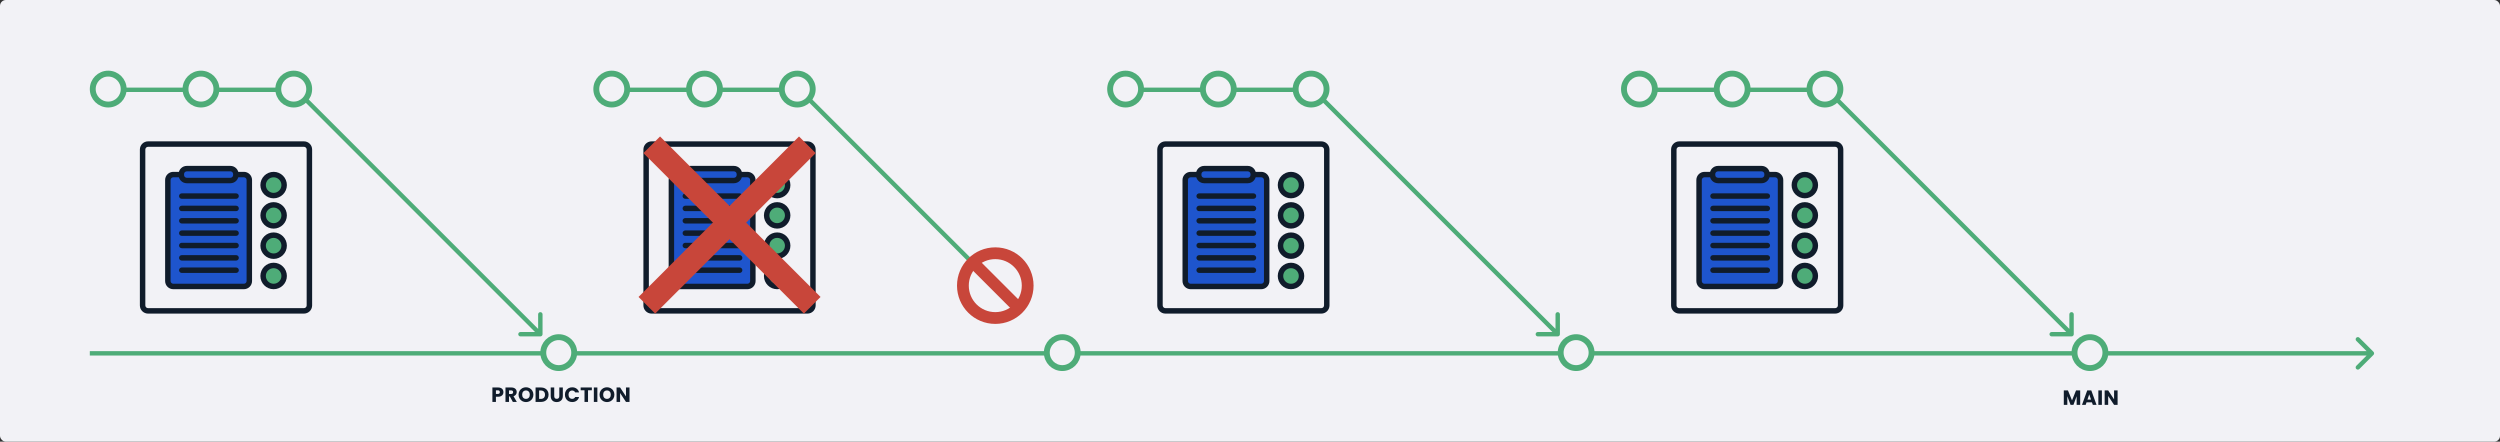<svg width="1698" height="300" viewBox="0 0 1698 300" fill="none" xmlns="http://www.w3.org/2000/svg">
<rect x="0" y="0" width="1698" height="300" fill="#333333" stroke="none"/>
<rect width="1698" height="300" rx="4" fill="#F2F2F6"/>
<path d="M1612.06 241.061C1612.65 240.475 1612.65 239.525 1612.06 238.939L1602.51 229.393C1601.93 228.808 1600.98 228.808 1600.39 229.393C1599.81 229.979 1599.81 230.929 1600.39 231.515L1608.88 240L1600.39 248.485C1599.81 249.071 1599.81 250.021 1600.39 250.607C1600.98 251.192 1601.93 251.192 1602.51 250.607L1612.06 241.061ZM61 240V241.5H1611V240V238.5H61V240Z" fill="#4EAC78"/>
<path d="M73 61L201 61" stroke="#4EAC78" stroke-width="3" stroke-linecap="round"/>
<path d="M367 228.5C367.828 228.5 368.5 227.828 368.5 227V213.5C368.5 212.672 367.828 212 367 212C366.172 212 365.5 212.672 365.5 213.5V225.5H353.5C352.672 225.5 352 226.172 352 227C352 227.828 352.672 228.5 353.5 228.5H367ZM201 61L199.939 62.061L365.939 228.061L367 227L368.061 225.939L202.061 59.939L201 61Z" fill="#4EAC78"/>
<circle cx="379.5" cy="239.5" r="10.5" fill="#F2F2F6" stroke="#4EAC78" stroke-width="4"/>
<circle cx="199.5" cy="60.5" r="10.5" fill="#F2F2F6" stroke="#4EAC78" stroke-width="4"/>
<circle cx="73.5" cy="60.5" r="10.5" fill="#F2F2F6" stroke="#4EAC78" stroke-width="4"/>
<circle cx="136.5" cy="60.5" r="10.5" fill="#F2F2F6" stroke="#4EAC78" stroke-width="4"/>
<g clip-path="url(#clip0_2161_5910)">
<path d="M165.629 118.566H117.71C115.661 118.566 114 120.228 114 122.277V190.868C114 192.918 115.661 194.579 117.71 194.579H165.629C167.678 194.579 169.339 192.918 169.339 190.868V122.277C169.339 120.228 167.678 118.566 165.629 118.566Z" fill="#1E55CD"/>
<path d="M165.633 196.433H117.714C114.645 196.433 112.148 193.937 112.148 190.868V122.276C112.148 119.207 114.645 116.711 117.714 116.711H165.633C168.702 116.711 171.198 119.207 171.198 122.276V190.868C171.198 193.937 168.702 196.433 165.633 196.433ZM117.714 120.421C116.691 120.421 115.859 121.254 115.859 122.276V190.868C115.859 191.891 116.691 192.723 117.714 192.723H165.633C166.655 192.723 167.488 191.891 167.488 190.868V122.276C167.488 121.254 166.655 120.421 165.633 120.421H117.714Z" fill="#101C2B"/>
<path d="M160.36 143.422H123.464C122.44 143.422 121.609 142.592 121.609 141.567C121.609 140.542 122.44 139.712 123.464 139.712H160.36C161.385 139.712 162.216 140.542 162.216 141.567C162.216 142.592 161.385 143.422 160.36 143.422Z" fill="#101C2B"/>
<path d="M160.36 135.031H123.464C122.44 135.031 121.609 134.2 121.609 133.175C121.609 132.15 122.44 131.32 123.464 131.32H160.36C161.385 131.32 162.216 132.15 162.216 133.175C162.216 134.2 161.385 135.031 160.36 135.031Z" fill="#101C2B"/>
<path d="M160.36 151.815H123.464C122.44 151.815 121.609 150.985 121.609 149.96C121.609 148.935 122.44 148.104 123.464 148.104H160.36C161.385 148.104 162.216 148.935 162.216 149.96C162.216 150.985 161.385 151.815 160.36 151.815Z" fill="#101C2B"/>
<path d="M160.36 160.206H123.464C122.44 160.206 121.609 159.376 121.609 158.351C121.609 157.326 122.44 156.496 123.464 156.496H160.36C161.385 156.496 162.216 157.326 162.216 158.351C162.216 159.376 161.385 160.206 160.36 160.206Z" fill="#101C2B"/>
<path d="M160.36 168.6H123.464C122.44 168.6 121.609 167.77 121.609 166.745C121.609 165.72 122.44 164.89 123.464 164.89H160.36C161.385 164.89 162.216 165.72 162.216 166.745C162.216 167.77 161.385 168.6 160.36 168.6Z" fill="#101C2B"/>
<path d="M160.36 176.992H123.464C122.44 176.992 121.609 176.162 121.609 175.137C121.609 174.112 122.44 173.282 123.464 173.282H160.36C161.385 173.282 162.216 174.112 162.216 175.137C162.216 176.162 161.385 176.992 160.36 176.992Z" fill="#101C2B"/>
<path d="M160.36 185.384H123.464C122.44 185.384 121.609 184.554 121.609 183.529C121.609 182.504 122.44 181.674 123.464 181.674H160.36C161.385 181.674 162.216 182.504 162.216 183.529C162.216 184.554 161.385 185.384 160.36 185.384Z" fill="#101C2B"/>
<path d="M156.478 114.524H126.866C124.817 114.524 123.156 116.186 123.156 118.235V118.898C123.156 120.947 124.817 122.608 126.866 122.608H156.478C158.527 122.608 160.188 120.947 160.188 118.898V118.235C160.188 116.186 158.527 114.524 156.478 114.524Z" fill="#1E55CD"/>
<path d="M156.481 124.463H126.87C123.801 124.463 121.305 121.967 121.305 118.898V118.234C121.305 115.165 123.801 112.669 126.87 112.669H156.481C159.55 112.669 162.047 115.165 162.047 118.234V118.898C162.047 121.967 159.55 124.463 156.481 124.463ZM126.87 116.379C125.847 116.379 125.015 117.212 125.015 118.234V118.898C125.015 119.92 125.847 120.753 126.87 120.753H156.481C157.504 120.753 158.336 119.92 158.336 118.898V118.234C158.336 117.212 157.504 116.379 156.481 116.379H126.87Z" fill="#101C2B"/>
<path d="M206.435 213H100.565C97.493 213 95 210.507 95 207.435V101.565C95 98.493 97.493 96 100.565 96H206.435C209.507 96 212 98.493 212 101.565V207.435C212 210.507 209.507 213 206.435 213ZM100.565 99.71C99.545 99.71 98.71 100.545 98.71 101.565V207.435C98.71 208.455 99.545 209.29 100.565 209.29H206.435C207.455 209.29 208.29 208.455 208.29 207.435V101.565C208.29 100.545 207.455 99.71 206.435 99.71H100.565Z" fill="#101C2B"/>
<path d="M185.845 153.428C189.79 153.428 192.988 150.23 192.988 146.286C192.988 142.341 189.79 139.144 185.845 139.144C181.901 139.144 178.703 142.341 178.703 146.286C178.703 150.23 181.901 153.428 185.845 153.428Z" fill="#4EAC78"/>
<path d="M185.849 155.283C180.888 155.283 176.852 151.247 176.852 146.285C176.852 141.324 180.888 137.288 185.849 137.288C190.81 137.288 194.846 141.324 194.846 146.285C194.846 151.247 190.81 155.283 185.849 155.283V155.283ZM185.849 140.997C182.933 140.997 180.562 143.369 180.562 146.284C180.562 149.199 182.934 151.571 185.849 151.571C188.764 151.571 191.136 149.199 191.136 146.284C191.136 143.369 188.764 140.997 185.849 140.997Z" fill="#101C2B"/>
<path d="M185.845 132.852C189.79 132.852 192.988 129.654 192.988 125.71C192.988 121.765 189.79 118.567 185.845 118.567C181.901 118.567 178.703 121.765 178.703 125.71C178.703 129.654 181.901 132.852 185.845 132.852Z" fill="#4EAC78"/>
<path d="M185.849 134.707C180.888 134.707 176.852 130.671 176.852 125.709C176.852 120.748 180.888 116.712 185.849 116.712C190.81 116.712 194.846 120.748 194.846 125.709C194.846 130.671 190.81 134.707 185.849 134.707V134.707ZM185.849 120.421C182.933 120.421 180.562 122.793 180.562 125.708C180.562 128.623 182.934 130.995 185.849 130.995C188.764 130.995 191.136 128.623 191.136 125.708C191.136 122.793 188.764 120.421 185.849 120.421V120.421Z" fill="#101C2B"/>
<path d="M185.845 174.003C189.79 174.003 192.988 170.805 192.988 166.861C192.988 162.916 189.79 159.719 185.845 159.719C181.901 159.719 178.703 162.916 178.703 166.861C178.703 170.805 181.901 174.003 185.845 174.003Z" fill="#4EAC78"/>
<path d="M185.849 175.858C180.888 175.858 176.852 171.822 176.852 166.861C176.852 161.899 180.888 157.863 185.849 157.863C190.81 157.863 194.846 161.899 194.846 166.861C194.846 171.822 190.81 175.858 185.849 175.858ZM185.849 161.572C182.933 161.572 180.562 163.945 180.562 166.859C180.562 169.774 182.934 172.147 185.849 172.147C188.764 172.147 191.136 169.774 191.136 166.859C191.136 163.945 188.764 161.572 185.849 161.572Z" fill="#101C2B"/>
<path d="M185.845 194.579C189.79 194.579 192.988 191.382 192.988 187.437C192.988 183.493 189.79 180.295 185.845 180.295C181.901 180.295 178.703 183.493 178.703 187.437C178.703 191.382 181.901 194.579 185.845 194.579Z" fill="#4EAC78"/>
<path d="M185.849 196.434C180.888 196.434 176.852 192.398 176.852 187.437C176.852 182.475 180.888 178.439 185.849 178.439C190.81 178.439 194.846 182.475 194.846 187.437C194.846 192.398 190.81 196.434 185.849 196.434ZM185.849 182.149C182.933 182.149 180.562 184.521 180.562 187.436C180.562 190.35 182.934 192.723 185.849 192.723C188.764 192.723 191.136 190.35 191.136 187.436C191.136 184.521 188.764 182.149 185.849 182.149Z" fill="#101C2B"/>
</g>
<path d="M415 61L543 61" stroke="#4EAC78" stroke-width="3" stroke-linecap="round"/>
<path d="M691.939 212.061C692.525 212.646 693.475 212.646 694.061 212.061C694.646 211.475 694.646 210.525 694.061 209.939L693 211L691.939 212.061ZM543 61L541.939 62.061L691.939 212.061L693 211L694.061 209.939L544.061 59.939L543 61Z" fill="#4EAC78"/>
<circle cx="721.5" cy="239.5" r="10.5" fill="#F2F2F6" stroke="#4EAC78" stroke-width="4"/>
<circle cx="541.5" cy="60.5" r="10.5" fill="#F2F2F6" stroke="#4EAC78" stroke-width="4"/>
<circle cx="415.5" cy="60.5" r="10.5" fill="#F2F2F6" stroke="#4EAC78" stroke-width="4"/>
<circle cx="478.5" cy="60.5" r="10.5" fill="#F2F2F6" stroke="#4EAC78" stroke-width="4"/>
<g clip-path="url(#clip1_2161_5910)">
<path d="M507.629 118.566H459.71C457.661 118.566 456 120.228 456 122.277V190.868C456 192.918 457.661 194.579 459.71 194.579H507.629C509.678 194.579 511.339 192.918 511.339 190.868V122.277C511.339 120.228 509.678 118.566 507.629 118.566Z" fill="#1E55CD"/>
<path d="M507.633 196.433H459.714C456.645 196.433 454.148 193.937 454.148 190.868V122.276C454.148 119.207 456.645 116.711 459.714 116.711H507.633C510.702 116.711 513.198 119.207 513.198 122.276V190.868C513.198 193.937 510.702 196.433 507.633 196.433ZM459.714 120.421C458.691 120.421 457.859 121.254 457.859 122.276V190.868C457.859 191.891 458.691 192.723 459.714 192.723H507.633C508.655 192.723 509.488 191.891 509.488 190.868V122.276C509.488 121.254 508.655 120.421 507.633 120.421H459.714Z" fill="#101C2B"/>
<path d="M502.36 143.422H465.464C464.44 143.422 463.609 142.592 463.609 141.567C463.609 140.542 464.44 139.712 465.464 139.712H502.36C503.385 139.712 504.216 140.542 504.216 141.567C504.216 142.592 503.385 143.422 502.36 143.422Z" fill="#101C2B"/>
<path d="M502.36 135.031H465.464C464.44 135.031 463.609 134.2 463.609 133.175C463.609 132.15 464.44 131.32 465.464 131.32H502.36C503.385 131.32 504.216 132.15 504.216 133.175C504.216 134.2 503.385 135.031 502.36 135.031Z" fill="#101C2B"/>
<path d="M502.36 151.815H465.464C464.44 151.815 463.609 150.985 463.609 149.96C463.609 148.935 464.44 148.104 465.464 148.104H502.36C503.385 148.104 504.216 148.935 504.216 149.96C504.216 150.985 503.385 151.815 502.36 151.815Z" fill="#101C2B"/>
<path d="M502.36 160.206H465.464C464.44 160.206 463.609 159.376 463.609 158.351C463.609 157.326 464.44 156.496 465.464 156.496H502.36C503.385 156.496 504.216 157.326 504.216 158.351C504.216 159.376 503.385 160.206 502.36 160.206Z" fill="#101C2B"/>
<path d="M502.36 168.6H465.464C464.44 168.6 463.609 167.77 463.609 166.745C463.609 165.72 464.44 164.89 465.464 164.89H502.36C503.385 164.89 504.216 165.72 504.216 166.745C504.216 167.77 503.385 168.6 502.36 168.6Z" fill="#101C2B"/>
<path d="M502.36 176.992H465.464C464.44 176.992 463.609 176.162 463.609 175.137C463.609 174.112 464.44 173.282 465.464 173.282H502.36C503.385 173.282 504.216 174.112 504.216 175.137C504.216 176.162 503.385 176.992 502.36 176.992Z" fill="#101C2B"/>
<path d="M502.36 185.384H465.464C464.44 185.384 463.609 184.554 463.609 183.529C463.609 182.504 464.44 181.674 465.464 181.674H502.36C503.385 181.674 504.216 182.504 504.216 183.529C504.216 184.554 503.385 185.384 502.36 185.384Z" fill="#101C2B"/>
<path d="M498.478 114.524H468.866C466.817 114.524 465.156 116.186 465.156 118.235V118.898C465.156 120.947 466.817 122.608 468.866 122.608H498.478C500.527 122.608 502.188 120.947 502.188 118.898V118.235C502.188 116.186 500.527 114.524 498.478 114.524Z" fill="#1E55CD"/>
<path d="M498.481 124.463H468.87C465.801 124.463 463.305 121.967 463.305 118.898V118.234C463.305 115.165 465.801 112.669 468.87 112.669H498.481C501.55 112.669 504.047 115.165 504.047 118.234V118.898C504.047 121.967 501.55 124.463 498.481 124.463ZM468.87 116.379C467.847 116.379 467.015 117.212 467.015 118.234V118.898C467.015 119.92 467.847 120.753 468.87 120.753H498.481C499.504 120.753 500.336 119.92 500.336 118.898V118.234C500.336 117.212 499.504 116.379 498.481 116.379H468.87Z" fill="#101C2B"/>
<path d="M548.435 213H442.565C439.493 213 437 210.507 437 207.435V101.565C437 98.493 439.493 96 442.565 96H548.435C551.507 96 554 98.493 554 101.565V207.435C554 210.507 551.507 213 548.435 213ZM442.565 99.71C441.545 99.71 440.71 100.545 440.71 101.565V207.435C440.71 208.455 441.545 209.29 442.565 209.29H548.435C549.455 209.29 550.29 208.455 550.29 207.435V101.565C550.29 100.545 549.455 99.71 548.435 99.71H442.565Z" fill="#101C2B"/>
<path d="M527.845 153.428C531.79 153.428 534.988 150.23 534.988 146.286C534.988 142.341 531.79 139.144 527.845 139.144C523.901 139.144 520.703 142.341 520.703 146.286C520.703 150.23 523.901 153.428 527.845 153.428Z" fill="#4EAC78"/>
<path d="M527.849 155.283C522.888 155.283 518.852 151.247 518.852 146.285C518.852 141.324 522.888 137.288 527.849 137.288C532.81 137.288 536.846 141.324 536.846 146.285C536.846 151.247 532.81 155.283 527.849 155.283V155.283ZM527.849 140.997C524.933 140.997 522.562 143.369 522.562 146.284C522.562 149.199 524.934 151.571 527.849 151.571C530.764 151.571 533.136 149.199 533.136 146.284C533.136 143.369 530.764 140.997 527.849 140.997Z" fill="#101C2B"/>
<path d="M527.845 132.852C531.79 132.852 534.988 129.654 534.988 125.71C534.988 121.765 531.79 118.567 527.845 118.567C523.901 118.567 520.703 121.765 520.703 125.71C520.703 129.654 523.901 132.852 527.845 132.852Z" fill="#4EAC78"/>
<path d="M527.849 134.707C522.888 134.707 518.852 130.671 518.852 125.709C518.852 120.748 522.888 116.712 527.849 116.712C532.81 116.712 536.846 120.748 536.846 125.709C536.846 130.671 532.81 134.707 527.849 134.707V134.707ZM527.849 120.421C524.933 120.421 522.562 122.793 522.562 125.708C522.562 128.623 524.934 130.995 527.849 130.995C530.764 130.995 533.136 128.623 533.136 125.708C533.136 122.793 530.764 120.421 527.849 120.421V120.421Z" fill="#101C2B"/>
<path d="M527.845 174.003C531.79 174.003 534.988 170.805 534.988 166.861C534.988 162.916 531.79 159.719 527.845 159.719C523.901 159.719 520.703 162.916 520.703 166.861C520.703 170.805 523.901 174.003 527.845 174.003Z" fill="#4EAC78"/>
<path d="M527.849 175.858C522.888 175.858 518.852 171.822 518.852 166.861C518.852 161.899 522.888 157.863 527.849 157.863C532.81 157.863 536.846 161.899 536.846 166.861C536.846 171.822 532.81 175.858 527.849 175.858ZM527.849 161.572C524.933 161.572 522.562 163.945 522.562 166.859C522.562 169.774 524.934 172.147 527.849 172.147C530.764 172.147 533.136 169.774 533.136 166.859C533.136 163.945 530.764 161.572 527.849 161.572Z" fill="#101C2B"/>
<path d="M527.845 194.579C531.79 194.579 534.988 191.382 534.988 187.437C534.988 183.493 531.79 180.295 527.845 180.295C523.901 180.295 520.703 183.493 520.703 187.437C520.703 191.382 523.901 194.579 527.845 194.579Z" fill="#4EAC78"/>
<path d="M527.849 196.434C522.888 196.434 518.852 192.398 518.852 187.437C518.852 182.475 522.888 178.439 527.849 178.439C532.81 178.439 536.846 182.475 536.846 187.437C536.846 192.398 532.81 196.434 527.849 196.434ZM527.849 182.149C524.933 182.149 522.562 184.521 522.562 187.436C522.562 190.35 524.934 192.723 527.849 192.723C530.764 192.723 533.136 190.35 533.136 187.436C533.136 184.521 530.764 182.149 527.849 182.149Z" fill="#101C2B"/>
</g>
<path d="M764 61L892 61" stroke="#4EAC78" stroke-width="3" stroke-linecap="round"/>
<path d="M1058 228.5C1058.83 228.5 1059.5 227.828 1059.5 227V213.5C1059.5 212.672 1058.83 212 1058 212C1057.17 212 1056.5 212.672 1056.5 213.5V225.5H1044.5C1043.67 225.5 1043 226.172 1043 227C1043 227.828 1043.67 228.5 1044.5 228.5H1058ZM892 61L890.939 62.061L1056.94 228.061L1058 227L1059.06 225.939L893.061 59.939L892 61Z" fill="#4EAC78"/>
<circle cx="1070.5" cy="239.5" r="10.5" fill="#F2F2F6" stroke="#4EAC78" stroke-width="4"/>
<circle cx="890.5" cy="60.5" r="10.5" fill="#F2F2F6" stroke="#4EAC78" stroke-width="4"/>
<circle cx="764.5" cy="60.5" r="10.5" fill="#F2F2F6" stroke="#4EAC78" stroke-width="4"/>
<circle cx="827.5" cy="60.5" r="10.5" fill="#F2F2F6" stroke="#4EAC78" stroke-width="4"/>
<g clip-path="url(#clip2_2161_5910)">
<path d="M856.629 118.566H808.71C806.661 118.566 805 120.228 805 122.277V190.868C805 192.918 806.661 194.579 808.71 194.579H856.629C858.678 194.579 860.339 192.918 860.339 190.868V122.277C860.339 120.228 858.678 118.566 856.629 118.566Z" fill="#1E55CD"/>
<path d="M856.633 196.433H808.714C805.645 196.433 803.148 193.937 803.148 190.868V122.276C803.148 119.207 805.645 116.711 808.714 116.711H856.633C859.702 116.711 862.198 119.207 862.198 122.276V190.868C862.198 193.937 859.702 196.433 856.633 196.433ZM808.714 120.421C807.691 120.421 806.859 121.254 806.859 122.276V190.868C806.859 191.891 807.691 192.723 808.714 192.723H856.633C857.655 192.723 858.488 191.891 858.488 190.868V122.276C858.488 121.254 857.655 120.421 856.633 120.421H808.714Z" fill="#101C2B"/>
<path d="M851.36 143.422H814.464C813.44 143.422 812.609 142.592 812.609 141.567C812.609 140.542 813.44 139.712 814.464 139.712H851.36C852.385 139.712 853.216 140.542 853.216 141.567C853.216 142.592 852.385 143.422 851.36 143.422Z" fill="#101C2B"/>
<path d="M851.36 135.031H814.464C813.44 135.031 812.609 134.2 812.609 133.175C812.609 132.15 813.44 131.32 814.464 131.32H851.36C852.385 131.32 853.216 132.15 853.216 133.175C853.216 134.2 852.385 135.031 851.36 135.031Z" fill="#101C2B"/>
<path d="M851.36 151.815H814.464C813.44 151.815 812.609 150.985 812.609 149.96C812.609 148.935 813.44 148.104 814.464 148.104H851.36C852.385 148.104 853.216 148.935 853.216 149.96C853.216 150.985 852.385 151.815 851.36 151.815Z" fill="#101C2B"/>
<path d="M851.36 160.206H814.464C813.44 160.206 812.609 159.376 812.609 158.351C812.609 157.326 813.44 156.496 814.464 156.496H851.36C852.385 156.496 853.216 157.326 853.216 158.351C853.216 159.376 852.385 160.206 851.36 160.206Z" fill="#101C2B"/>
<path d="M851.36 168.6H814.464C813.44 168.6 812.609 167.77 812.609 166.745C812.609 165.72 813.44 164.89 814.464 164.89H851.36C852.385 164.89 853.216 165.72 853.216 166.745C853.216 167.77 852.385 168.6 851.36 168.6Z" fill="#101C2B"/>
<path d="M851.36 176.992H814.464C813.44 176.992 812.609 176.162 812.609 175.137C812.609 174.112 813.44 173.282 814.464 173.282H851.36C852.385 173.282 853.216 174.112 853.216 175.137C853.216 176.162 852.385 176.992 851.36 176.992Z" fill="#101C2B"/>
<path d="M851.36 185.384H814.464C813.44 185.384 812.609 184.554 812.609 183.529C812.609 182.504 813.44 181.674 814.464 181.674H851.36C852.385 181.674 853.216 182.504 853.216 183.529C853.216 184.554 852.385 185.384 851.36 185.384Z" fill="#101C2B"/>
<path d="M847.478 114.524H817.866C815.817 114.524 814.156 116.186 814.156 118.235V118.898C814.156 120.947 815.817 122.608 817.866 122.608H847.478C849.527 122.608 851.188 120.947 851.188 118.898V118.235C851.188 116.186 849.527 114.524 847.478 114.524Z" fill="#1E55CD"/>
<path d="M847.481 124.463H817.87C814.801 124.463 812.305 121.967 812.305 118.898V118.234C812.305 115.165 814.801 112.669 817.87 112.669H847.481C850.55 112.669 853.047 115.165 853.047 118.234V118.898C853.047 121.967 850.55 124.463 847.481 124.463ZM817.87 116.379C816.847 116.379 816.015 117.212 816.015 118.234V118.898C816.015 119.92 816.847 120.753 817.87 120.753H847.481C848.504 120.753 849.336 119.92 849.336 118.898V118.234C849.336 117.212 848.504 116.379 847.481 116.379H817.87Z" fill="#101C2B"/>
<path d="M897.435 213H791.565C788.493 213 786 210.507 786 207.435V101.565C786 98.493 788.493 96 791.565 96H897.435C900.507 96 903 98.493 903 101.565V207.435C903 210.507 900.507 213 897.435 213ZM791.565 99.71C790.545 99.71 789.71 100.545 789.71 101.565V207.435C789.71 208.455 790.545 209.29 791.565 209.29H897.435C898.455 209.29 899.29 208.455 899.29 207.435V101.565C899.29 100.545 898.455 99.71 897.435 99.71H791.565Z" fill="#101C2B"/>
<path d="M876.845 153.428C880.79 153.428 883.988 150.23 883.988 146.286C883.988 142.341 880.79 139.144 876.845 139.144C872.901 139.144 869.703 142.341 869.703 146.286C869.703 150.23 872.901 153.428 876.845 153.428Z" fill="#4EAC78"/>
<path d="M876.849 155.283C871.888 155.283 867.852 151.247 867.852 146.285C867.852 141.324 871.888 137.288 876.849 137.288C881.81 137.288 885.846 141.324 885.846 146.285C885.846 151.247 881.81 155.283 876.849 155.283V155.283ZM876.849 140.997C873.933 140.997 871.562 143.369 871.562 146.284C871.562 149.199 873.934 151.571 876.849 151.571C879.764 151.571 882.136 149.199 882.136 146.284C882.136 143.369 879.764 140.997 876.849 140.997Z" fill="#101C2B"/>
<path d="M876.845 132.852C880.79 132.852 883.988 129.654 883.988 125.71C883.988 121.765 880.79 118.567 876.845 118.567C872.901 118.567 869.703 121.765 869.703 125.71C869.703 129.654 872.901 132.852 876.845 132.852Z" fill="#4EAC78"/>
<path d="M876.849 134.707C871.888 134.707 867.852 130.671 867.852 125.709C867.852 120.748 871.888 116.712 876.849 116.712C881.81 116.712 885.846 120.748 885.846 125.709C885.846 130.671 881.81 134.707 876.849 134.707V134.707ZM876.849 120.421C873.933 120.421 871.562 122.793 871.562 125.708C871.562 128.623 873.934 130.995 876.849 130.995C879.764 130.995 882.136 128.623 882.136 125.708C882.136 122.793 879.764 120.421 876.849 120.421V120.421Z" fill="#101C2B"/>
<path d="M876.845 174.003C880.79 174.003 883.988 170.805 883.988 166.861C883.988 162.916 880.79 159.719 876.845 159.719C872.901 159.719 869.703 162.916 869.703 166.861C869.703 170.805 872.901 174.003 876.845 174.003Z" fill="#4EAC78"/>
<path d="M876.849 175.858C871.888 175.858 867.852 171.822 867.852 166.861C867.852 161.899 871.888 157.863 876.849 157.863C881.81 157.863 885.846 161.899 885.846 166.861C885.846 171.822 881.81 175.858 876.849 175.858ZM876.849 161.572C873.933 161.572 871.562 163.945 871.562 166.859C871.562 169.774 873.934 172.147 876.849 172.147C879.764 172.147 882.136 169.774 882.136 166.859C882.136 163.945 879.764 161.572 876.849 161.572Z" fill="#101C2B"/>
<path d="M876.845 194.579C880.79 194.579 883.988 191.382 883.988 187.437C883.988 183.493 880.79 180.295 876.845 180.295C872.901 180.295 869.703 183.493 869.703 187.437C869.703 191.382 872.901 194.579 876.845 194.579Z" fill="#4EAC78"/>
<path d="M876.849 196.434C871.888 196.434 867.852 192.398 867.852 187.437C867.852 182.475 871.888 178.439 876.849 178.439C881.81 178.439 885.846 182.475 885.846 187.437C885.846 192.398 881.81 196.434 876.849 196.434ZM876.849 182.149C873.933 182.149 871.562 184.521 871.562 187.436C871.562 190.35 873.934 192.723 876.849 192.723C879.764 192.723 882.136 190.35 882.136 187.436C882.136 184.521 879.764 182.149 876.849 182.149Z" fill="#101C2B"/>
</g>
<path d="M1113 61L1241 61" stroke="#4EAC78" stroke-width="3" stroke-linecap="round"/>
<path d="M1407 228.5C1407.83 228.5 1408.5 227.828 1408.5 227V213.5C1408.5 212.672 1407.83 212 1407 212C1406.17 212 1405.5 212.672 1405.5 213.5V225.5H1393.5C1392.67 225.5 1392 226.172 1392 227C1392 227.828 1392.67 228.5 1393.5 228.5H1407ZM1241 61L1239.94 62.061L1405.94 228.061L1407 227L1408.06 225.939L1242.06 59.939L1241 61Z" fill="#4EAC78"/>
<circle cx="1419.5" cy="239.5" r="10.5" fill="#F2F2F6" stroke="#4EAC78" stroke-width="4"/>
<circle cx="1239.5" cy="60.5" r="10.5" fill="#F2F2F6" stroke="#4EAC78" stroke-width="4"/>
<circle cx="1113.5" cy="60.5" r="10.5" fill="#F2F2F6" stroke="#4EAC78" stroke-width="4"/>
<circle cx="1176.5" cy="60.5" r="10.5" fill="#F2F2F6" stroke="#4EAC78" stroke-width="4"/>
<g clip-path="url(#clip3_2161_5910)">
<path d="M1205.63 118.566H1157.71C1155.66 118.566 1154 120.228 1154 122.277V190.868C1154 192.918 1155.66 194.579 1157.71 194.579H1205.63C1207.68 194.579 1209.34 192.918 1209.34 190.868V122.277C1209.34 120.228 1207.68 118.566 1205.63 118.566Z" fill="#1E55CD"/>
<path d="M1205.63 196.433H1157.71C1154.64 196.433 1152.15 193.937 1152.15 190.868V122.276C1152.15 119.207 1154.64 116.711 1157.71 116.711H1205.63C1208.7 116.711 1211.2 119.207 1211.2 122.276V190.868C1211.2 193.937 1208.7 196.433 1205.63 196.433ZM1157.71 120.421C1156.69 120.421 1155.86 121.254 1155.86 122.276V190.868C1155.86 191.891 1156.69 192.723 1157.71 192.723H1205.63C1206.66 192.723 1207.49 191.891 1207.49 190.868V122.276C1207.49 121.254 1206.66 120.421 1205.63 120.421H1157.71Z" fill="#101C2B"/>
<path d="M1200.36 143.422H1163.46C1162.44 143.422 1161.61 142.592 1161.61 141.567C1161.61 140.542 1162.44 139.712 1163.46 139.712H1200.36C1201.39 139.712 1202.22 140.542 1202.22 141.567C1202.22 142.592 1201.39 143.422 1200.36 143.422Z" fill="#101C2B"/>
<path d="M1200.36 135.031H1163.46C1162.44 135.031 1161.61 134.2 1161.61 133.175C1161.61 132.15 1162.44 131.32 1163.46 131.32H1200.36C1201.39 131.32 1202.22 132.15 1202.22 133.175C1202.22 134.2 1201.39 135.031 1200.36 135.031Z" fill="#101C2B"/>
<path d="M1200.36 151.815H1163.46C1162.44 151.815 1161.61 150.985 1161.61 149.96C1161.61 148.935 1162.44 148.104 1163.46 148.104H1200.36C1201.39 148.104 1202.22 148.935 1202.22 149.96C1202.22 150.985 1201.39 151.815 1200.36 151.815Z" fill="#101C2B"/>
<path d="M1200.36 160.206H1163.46C1162.44 160.206 1161.61 159.376 1161.61 158.351C1161.61 157.326 1162.44 156.496 1163.46 156.496H1200.36C1201.39 156.496 1202.22 157.326 1202.22 158.351C1202.22 159.376 1201.39 160.206 1200.36 160.206Z" fill="#101C2B"/>
<path d="M1200.36 168.6H1163.46C1162.44 168.6 1161.61 167.77 1161.61 166.745C1161.61 165.72 1162.44 164.89 1163.46 164.89H1200.36C1201.39 164.89 1202.22 165.72 1202.22 166.745C1202.22 167.77 1201.39 168.6 1200.36 168.6Z" fill="#101C2B"/>
<path d="M1200.36 176.992H1163.46C1162.44 176.992 1161.61 176.162 1161.61 175.137C1161.61 174.112 1162.44 173.282 1163.46 173.282H1200.36C1201.39 173.282 1202.22 174.112 1202.22 175.137C1202.22 176.162 1201.39 176.992 1200.36 176.992Z" fill="#101C2B"/>
<path d="M1200.36 185.384H1163.46C1162.44 185.384 1161.61 184.554 1161.61 183.529C1161.61 182.504 1162.44 181.674 1163.46 181.674H1200.36C1201.39 181.674 1202.22 182.504 1202.22 183.529C1202.22 184.554 1201.39 185.384 1200.36 185.384Z" fill="#101C2B"/>
<path d="M1196.48 114.524H1166.87C1164.82 114.524 1163.16 116.186 1163.16 118.235V118.898C1163.16 120.947 1164.82 122.608 1166.87 122.608H1196.48C1198.53 122.608 1200.19 120.947 1200.19 118.898V118.235C1200.19 116.186 1198.53 114.524 1196.48 114.524Z" fill="#1E55CD"/>
<path d="M1196.48 124.463H1166.87C1163.8 124.463 1161.3 121.967 1161.3 118.898V118.234C1161.3 115.165 1163.8 112.669 1166.87 112.669H1196.48C1199.55 112.669 1202.05 115.165 1202.05 118.234V118.898C1202.05 121.967 1199.55 124.463 1196.48 124.463ZM1166.87 116.379C1165.85 116.379 1165.01 117.212 1165.01 118.234V118.898C1165.01 119.92 1165.85 120.753 1166.87 120.753H1196.48C1197.5 120.753 1198.34 119.92 1198.34 118.898V118.234C1198.34 117.212 1197.5 116.379 1196.48 116.379H1166.87Z" fill="#101C2B"/>
<path d="M1246.43 213H1140.57C1137.49 213 1135 210.507 1135 207.435V101.565C1135 98.493 1137.49 96 1140.57 96H1246.43C1249.51 96 1252 98.493 1252 101.565V207.435C1252 210.507 1249.51 213 1246.43 213ZM1140.57 99.71C1139.55 99.71 1138.71 100.545 1138.71 101.565V207.435C1138.71 208.455 1139.55 209.29 1140.57 209.29H1246.43C1247.45 209.29 1248.29 208.455 1248.29 207.435V101.565C1248.29 100.545 1247.45 99.71 1246.43 99.71H1140.57Z" fill="#101C2B"/>
<path d="M1225.85 153.428C1229.79 153.428 1232.99 150.23 1232.99 146.286C1232.99 142.341 1229.79 139.144 1225.85 139.144C1221.9 139.144 1218.7 142.341 1218.7 146.286C1218.7 150.23 1221.9 153.428 1225.85 153.428Z" fill="#4EAC78"/>
<path d="M1225.85 155.283C1220.89 155.283 1216.85 151.247 1216.85 146.285C1216.85 141.324 1220.89 137.288 1225.85 137.288C1230.81 137.288 1234.85 141.324 1234.85 146.285C1234.85 151.247 1230.81 155.283 1225.85 155.283V155.283ZM1225.85 140.997C1222.93 140.997 1220.56 143.369 1220.56 146.284C1220.56 149.199 1222.93 151.571 1225.85 151.571C1228.76 151.571 1231.14 149.199 1231.14 146.284C1231.14 143.369 1228.76 140.997 1225.85 140.997Z" fill="#101C2B"/>
<path d="M1225.85 132.852C1229.79 132.852 1232.99 129.654 1232.99 125.71C1232.99 121.765 1229.79 118.567 1225.85 118.567C1221.9 118.567 1218.7 121.765 1218.7 125.71C1218.7 129.654 1221.9 132.852 1225.85 132.852Z" fill="#4EAC78"/>
<path d="M1225.85 134.707C1220.89 134.707 1216.85 130.671 1216.85 125.709C1216.85 120.748 1220.89 116.712 1225.85 116.712C1230.81 116.712 1234.85 120.748 1234.85 125.709C1234.85 130.671 1230.81 134.707 1225.85 134.707V134.707ZM1225.85 120.421C1222.93 120.421 1220.56 122.793 1220.56 125.708C1220.56 128.623 1222.93 130.995 1225.85 130.995C1228.76 130.995 1231.14 128.623 1231.14 125.708C1231.14 122.793 1228.76 120.421 1225.85 120.421V120.421Z" fill="#101C2B"/>
<path d="M1225.85 174.003C1229.79 174.003 1232.99 170.805 1232.99 166.861C1232.99 162.916 1229.79 159.719 1225.85 159.719C1221.9 159.719 1218.7 162.916 1218.7 166.861C1218.7 170.805 1221.9 174.003 1225.85 174.003Z" fill="#4EAC78"/>
<path d="M1225.85 175.858C1220.89 175.858 1216.85 171.822 1216.85 166.861C1216.85 161.899 1220.89 157.863 1225.85 157.863C1230.81 157.863 1234.85 161.899 1234.85 166.861C1234.85 171.822 1230.81 175.858 1225.85 175.858ZM1225.85 161.572C1222.93 161.572 1220.56 163.945 1220.56 166.859C1220.56 169.774 1222.93 172.147 1225.85 172.147C1228.76 172.147 1231.14 169.774 1231.14 166.859C1231.14 163.945 1228.76 161.572 1225.85 161.572Z" fill="#101C2B"/>
<path d="M1225.85 194.579C1229.79 194.579 1232.99 191.382 1232.99 187.437C1232.99 183.493 1229.79 180.295 1225.85 180.295C1221.9 180.295 1218.7 183.493 1218.7 187.437C1218.7 191.382 1221.9 194.579 1225.85 194.579Z" fill="#4EAC78"/>
<path d="M1225.85 196.434C1220.89 196.434 1216.85 192.398 1216.85 187.437C1216.85 182.475 1220.89 178.439 1225.85 178.439C1230.81 178.439 1234.85 182.475 1234.85 187.437C1234.85 192.398 1230.81 196.434 1225.85 196.434ZM1225.85 182.149C1222.93 182.149 1220.56 184.521 1220.56 187.436C1220.56 190.35 1222.93 192.723 1225.85 192.723C1228.76 192.723 1231.14 190.35 1231.14 187.436C1231.14 184.521 1228.76 182.149 1225.85 182.149Z" fill="#101C2B"/>
</g>
<circle cx="676" cy="194" r="22" fill="#F2F2F6" stroke="#C8463A" stroke-width="8"/>
<line x1="660.828" y1="178.172" x2="690.828" y2="208.172" stroke="#C8463A" stroke-width="8"/>
<path d="M341.925 266.336C341.925 266.905 341.795 267.428 341.533 267.904C341.272 268.371 340.871 268.749 340.329 269.038C339.788 269.327 339.116 269.472 338.313 269.472H336.829V273H334.435V263.172H338.313C339.097 263.172 339.76 263.307 340.301 263.578C340.843 263.849 341.249 264.222 341.519 264.698C341.79 265.174 341.925 265.72 341.925 266.336ZM338.131 267.568C338.589 267.568 338.929 267.461 339.153 267.246C339.377 267.031 339.489 266.728 339.489 266.336C339.489 265.944 339.377 265.641 339.153 265.426C338.929 265.211 338.589 265.104 338.131 265.104H336.829V267.568H338.131ZM348.334 273L346.29 269.29H345.716V273H343.322V263.172H347.34C348.114 263.172 348.772 263.307 349.314 263.578C349.864 263.849 350.275 264.222 350.546 264.698C350.816 265.165 350.952 265.687 350.952 266.266C350.952 266.919 350.765 267.503 350.392 268.016C350.028 268.529 349.486 268.893 348.768 269.108L351.036 273H348.334ZM345.716 267.596H347.2C347.638 267.596 347.965 267.489 348.18 267.274C348.404 267.059 348.516 266.756 348.516 266.364C348.516 265.991 348.404 265.697 348.18 265.482C347.965 265.267 347.638 265.16 347.2 265.16H345.716V267.596ZM357.252 273.098C356.328 273.098 355.479 272.883 354.704 272.454C353.939 272.025 353.328 271.427 352.87 270.662C352.422 269.887 352.198 269.019 352.198 268.058C352.198 267.097 352.422 266.233 352.87 265.468C353.328 264.703 353.939 264.105 354.704 263.676C355.479 263.247 356.328 263.032 357.252 263.032C358.176 263.032 359.021 263.247 359.786 263.676C360.561 264.105 361.168 264.703 361.606 265.468C362.054 266.233 362.278 267.097 362.278 268.058C362.278 269.019 362.054 269.887 361.606 270.662C361.158 271.427 360.552 272.025 359.786 272.454C359.021 272.883 358.176 273.098 357.252 273.098ZM357.252 270.914C358.036 270.914 358.662 270.653 359.128 270.13C359.604 269.607 359.842 268.917 359.842 268.058C359.842 267.19 359.604 266.499 359.128 265.986C358.662 265.463 358.036 265.202 357.252 265.202C356.459 265.202 355.824 265.459 355.348 265.972C354.882 266.485 354.648 267.181 354.648 268.058C354.648 268.926 354.882 269.621 355.348 270.144C355.824 270.657 356.459 270.914 357.252 270.914ZM367.442 263.172C368.478 263.172 369.384 263.377 370.158 263.788C370.933 264.199 371.53 264.777 371.95 265.524C372.38 266.261 372.594 267.115 372.594 268.086C372.594 269.047 372.38 269.901 371.95 270.648C371.53 271.395 370.928 271.973 370.144 272.384C369.37 272.795 368.469 273 367.442 273H363.76V263.172H367.442ZM367.288 270.928C368.194 270.928 368.898 270.681 369.402 270.186C369.906 269.691 370.158 268.991 370.158 268.086C370.158 267.181 369.906 266.476 369.402 265.972C368.898 265.468 368.194 265.216 367.288 265.216H366.154V270.928H367.288ZM376.434 263.172V269.052C376.434 269.64 376.579 270.093 376.868 270.41C377.157 270.727 377.582 270.886 378.142 270.886C378.702 270.886 379.131 270.727 379.43 270.41C379.729 270.093 379.878 269.64 379.878 269.052V263.172H382.272V269.038C382.272 269.915 382.085 270.657 381.712 271.264C381.339 271.871 380.835 272.328 380.2 272.636C379.575 272.944 378.875 273.098 378.1 273.098C377.325 273.098 376.63 272.949 376.014 272.65C375.407 272.342 374.927 271.885 374.572 271.278C374.217 270.662 374.04 269.915 374.04 269.038V263.172H376.434ZM383.697 268.072C383.697 267.101 383.907 266.238 384.327 265.482C384.747 264.717 385.33 264.124 386.077 263.704C386.833 263.275 387.687 263.06 388.639 263.06C389.806 263.06 390.804 263.368 391.635 263.984C392.466 264.6 393.021 265.44 393.301 266.504H390.669C390.473 266.093 390.193 265.781 389.829 265.566C389.474 265.351 389.068 265.244 388.611 265.244C387.874 265.244 387.276 265.501 386.819 266.014C386.362 266.527 386.133 267.213 386.133 268.072C386.133 268.931 386.362 269.617 386.819 270.13C387.276 270.643 387.874 270.9 388.611 270.9C389.068 270.9 389.474 270.793 389.829 270.578C390.193 270.363 390.473 270.051 390.669 269.64H393.301C393.021 270.704 392.466 271.544 391.635 272.16C390.804 272.767 389.806 273.07 388.639 273.07C387.687 273.07 386.833 272.86 386.077 272.44C385.33 272.011 384.747 271.418 384.327 270.662C383.907 269.906 383.697 269.043 383.697 268.072ZM401.987 263.172V265.09H399.383V273H396.989V265.09H394.385V263.172H401.987ZM405.733 263.172V273H403.339V263.172H405.733ZM412.266 273.098C411.342 273.098 410.492 272.883 409.718 272.454C408.952 272.025 408.341 271.427 407.884 270.662C407.436 269.887 407.212 269.019 407.212 268.058C407.212 267.097 407.436 266.233 407.884 265.468C408.341 264.703 408.952 264.105 409.718 263.676C410.492 263.247 411.342 263.032 412.266 263.032C413.19 263.032 414.034 263.247 414.8 263.676C415.574 264.105 416.181 264.703 416.62 265.468C417.068 266.233 417.292 267.097 417.292 268.058C417.292 269.019 417.068 269.887 416.62 270.662C416.172 271.427 415.565 272.025 414.8 272.454C414.034 272.883 413.19 273.098 412.266 273.098ZM412.266 270.914C413.05 270.914 413.675 270.653 414.142 270.13C414.618 269.607 414.856 268.917 414.856 268.058C414.856 267.19 414.618 266.499 414.142 265.986C413.675 265.463 413.05 265.202 412.266 265.202C411.472 265.202 410.838 265.459 410.362 265.972C409.895 266.485 409.662 267.181 409.662 268.058C409.662 268.926 409.895 269.621 410.362 270.144C410.838 270.657 411.472 270.914 412.266 270.914ZM427.565 273H425.171L421.167 266.938V273H418.773V263.172H421.167L425.171 269.262V263.172H427.565V273Z" fill="#101C2B"/>
<path d="M1412.86 265.172V275H1410.46V269.106L1408.27 275H1406.33L1404.12 269.092V275H1401.73V265.172H1404.56L1407.31 271.976L1410.04 265.172H1412.86ZM1420.85 273.264H1417.18L1416.59 275H1414.09L1417.64 265.172H1420.41L1423.97 275H1421.44L1420.85 273.264ZM1420.23 271.416L1419.01 267.818L1417.81 271.416H1420.23ZM1427.6 265.172V275H1425.2V265.172H1427.6ZM1438.27 275H1435.88L1431.87 268.938V275H1429.48V265.172H1431.87L1435.88 271.262V265.172H1438.27V275Z" fill="#101C2B"/>
<line x1="442.657" y1="98.343" x2="551.657" y2="207.343" stroke="#C8463A" stroke-width="16"/>
<line x1="439.343" y1="207.343" x2="548.343" y2="98.343" stroke="#C8463A" stroke-width="16"/>
<defs>
<clipPath id="clip0_2161_5910">
<rect width="117" height="117" fill="white" transform="translate(95 96)"/>
</clipPath>
<clipPath id="clip1_2161_5910">
<rect width="117" height="117" fill="white" transform="translate(437 96)"/>
</clipPath>
<clipPath id="clip2_2161_5910">
<rect width="117" height="117" fill="white" transform="translate(786 96)"/>
</clipPath>
<clipPath id="clip3_2161_5910">
<rect width="117" height="117" fill="white" transform="translate(1135 96)"/>
</clipPath>
</defs>
</svg>
